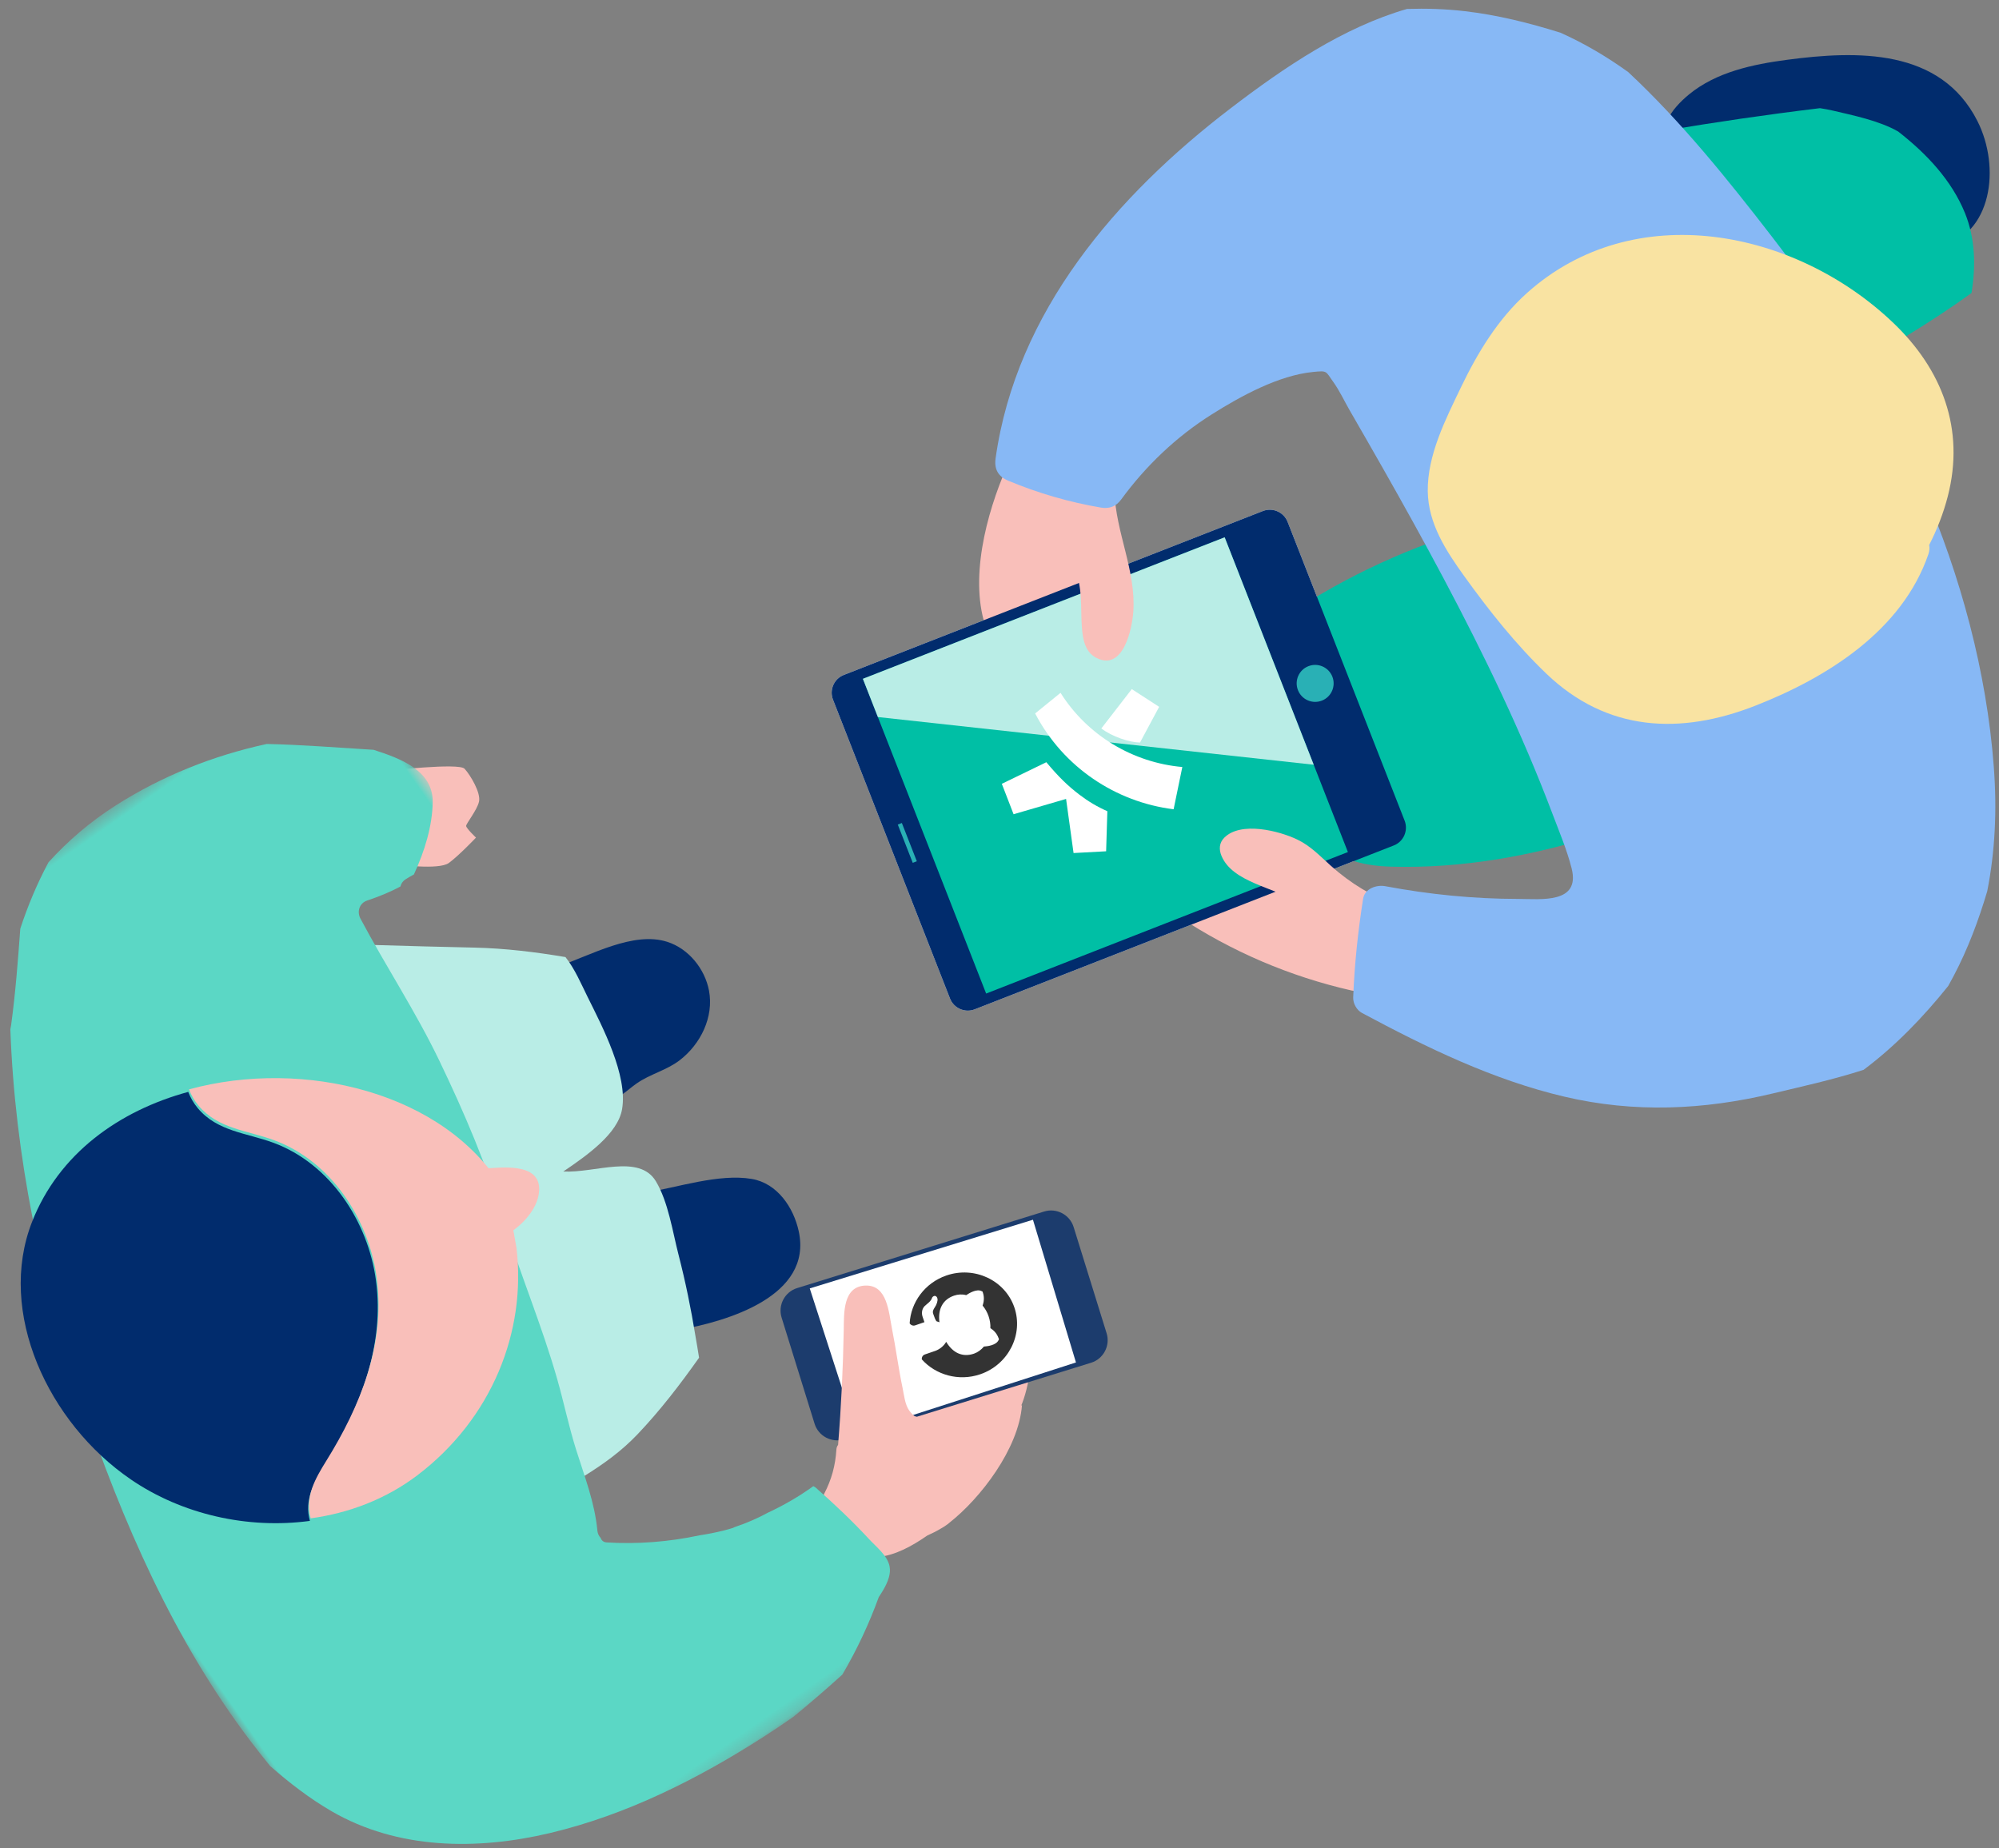 <svg width="159px" height="147px" viewBox="0 0 159 147" version="1.1" xmlns="http://www.w3.org/2000/svg" xmlns:xlink="http://www.w3.org/1999/xlink">
    <rect x="0" y="0" width="159" height="147" fill="#808080" stroke="none"/>
    <defs>
        <polygon id="path-1" points="0 0.455 55.344 0.455 55.344 90.773 0 90.773"></polygon>
    </defs>
    <g id="Career" stroke="none" stroke-width="1" fill="none" fill-rule="evenodd">
        <g id="Department" transform="translate(-1607, -322)">
            <g id="TOP" transform="translate(-7, -108)">
                <g id="ilu" transform="translate(288, 0)">
                    <g id="para" transform="translate(1411.784, 499.602) rotate(-35) translate(-1411.784, -499.602) translate(1318.284, 450.602)">
                        <path d="M66.31,72.504 C64.716,72.234 63.125,72.226 61.568,72.485 C60.362,72.686 58.326,73.038 57.669,74.138 C57.38,74.622 57.398,75.209 57.53,75.807 C57.521,75.825 57.512,75.842 57.506,75.861 C57.159,76.946 57.171,77.794 58.156,78.595 C58.352,78.755 58.564,78.809 58.762,78.792 C60.542,80.562 63.258,82.372 65.431,81.037 C67.091,80.018 68.459,78.294 69.629,76.806 C70.235,76.034 71.24,75.16 70.447,74.158 C69.615,73.105 67.516,72.709 66.31,72.504" id="Fill-1" fill="#F9BFBA"></path>
                        <path d="M51.276,72.705 L53.972,64.278 C54.288,63.298 55.346,62.753 56.326,63.067 L75.916,69.35 C76.897,69.665 77.442,70.724 77.128,71.706 L74.431,80.132 C74.116,81.113 73.058,81.659 72.077,81.344 L52.486,75.06 C51.507,74.746 50.962,73.687 51.276,72.705" id="Fill-3" fill="#1C3C6D"></path>
                        <polygon id="Fill-5" fill="#FFFFFF" points="57.136 63.665 53.582 75.235 71.102 80.634 74.811 69.374"></polygon>
                        <g id="GitHub-Filled" transform="translate(65.61, 73.085) rotate(106) translate(-65.61, -73.085) translate(61.458, 68.932)" fill="#333333" fill-rule="nonzero">
                            <path d="M4.153,0 C1.869,0 0,1.929 0,4.286 C0,6.108 1.107,7.662 2.647,8.287 C2.803,8.252 2.941,8.109 2.941,7.93 L2.941,7.144 L2.492,7.144 C2.163,7.144 1.886,6.983 1.748,6.733 C1.713,6.662 1.678,6.573 1.644,6.483 C1.575,6.287 1.488,6.073 1.315,5.948 C1.246,5.894 1.211,5.787 1.228,5.697 C1.263,5.608 1.35,5.537 1.505,5.555 C1.678,5.572 1.938,5.769 2.094,5.983 C2.232,6.162 2.336,6.269 2.543,6.269 L2.595,6.269 C2.751,6.269 3.132,6.269 3.201,6.198 C3.253,6.126 3.287,6.073 3.339,6.019 C2.301,5.805 1.713,5.18 1.713,4.233 C1.713,3.911 1.799,3.59 1.99,3.304 C1.921,3.036 1.765,2.34 2.094,2.036 L2.145,1.983 L2.215,1.983 C2.665,1.983 2.993,2.179 3.201,2.34 C3.806,2.108 4.499,2.108 5.104,2.34 C5.294,2.179 5.623,1.983 6.09,1.983 L6.16,1.983 L6.212,2.036 C6.54,2.358 6.385,3.036 6.315,3.304 C6.488,3.59 6.592,3.911 6.592,4.233 C6.592,5.18 6.004,5.805 4.983,6.019 C5.243,6.305 5.381,6.733 5.381,7.073 L5.381,7.948 C5.381,8.126 5.502,8.269 5.675,8.305 C7.198,7.662 8.305,6.108 8.305,4.286 C8.305,1.929 6.436,0 4.153,0 Z" id="Shape"></path>
                        </g>
                        <path d="M57.471,67.9 C55.669,70.378 53.798,72.795 51.843,75.153 C51.73,75.186 51.62,75.256 51.521,75.378 C50.732,76.37 49.838,77.115 48.711,77.702 C48.475,77.826 48.368,78.086 48.358,78.338 C48.294,79.906 47.666,83.328 49.322,84.275 C50.523,84.96 52.047,85.12 53.524,85.127 C53.915,85.204 54.312,85.264 54.719,85.293 C54.889,85.312 55.062,85.322 55.245,85.318 C55.259,85.318 55.274,85.316 55.288,85.316 C55.322,85.316 55.352,85.319 55.386,85.319 C55.44,85.319 55.49,85.312 55.538,85.302 C58.674,85.136 63.438,83.639 65.633,80.96 C64.652,80.48 63.546,80.262 62.556,79.795 C62.153,79.603 61.765,79.385 61.384,79.154 C60.156,78.798 59.056,78.198 58.286,76.994 C58.253,76.942 58.226,76.889 58.205,76.835 C58.187,76.822 58.168,76.811 58.151,76.799 C58.087,76.613 58.051,76.404 58.046,76.168 C58.036,75.577 58.421,74.903 58.645,74.38 C59.271,72.917 60.015,71.502 60.654,70.045 C61.182,68.842 62.363,66.972 60.891,66.019 C59.377,65.036 58.226,66.861 57.471,67.9" id="Fill-13" fill="#F9BFBA"></path>
                        <path d="M49.555,17.182 C49.555,17.182 52.034,19.504 53.031,19.482 C54.029,19.461 55.954,19.068 55.954,19.068 C55.954,19.068 55.741,18.016 55.845,17.859 C55.949,17.701 57.245,17.344 57.785,16.87 C58.326,16.393 58.442,14.728 58.352,14.062 C58.262,13.397 53.243,10.682 53.243,10.682 L49.555,17.182 Z" id="Fill-15" fill="#F9BFBA"></path>
                        <path d="M55.474,31.222 C54.684,30.991 54.225,31.987 54.674,32.464 L53.314,37.246 C52.936,38.573 52.249,40.117 52.204,41.506 C52.196,41.751 52.308,42.063 52.542,42.181 C53.447,42.637 54.196,42.417 55.194,42.414 C56.513,42.411 57.743,42.926 59.074,42.866 C61.163,42.772 63.271,41.623 64.155,39.67 C64.88,38.062 64.745,36.01 63.662,34.585 C61.942,32.319 58.014,31.967 55.474,31.222" id="Fill-17" fill="#012C6D"></path>
                        <path d="M50.788,49.925 C50.176,49.63 49.768,50.248 49.874,50.791 C49.834,50.879 49.813,50.985 49.815,51.106 C49.877,54.254 47.697,56.613 46.312,59.255 C46.064,59.729 46.232,60.172 46.709,60.394 C50.27,62.054 56.98,64.308 59.023,59.443 C59.777,57.647 59.815,55.334 58.353,53.889 C56.473,52.03 53.117,51.052 50.788,49.925" id="Fill-19" fill="#012C6D"></path>
                        <path d="M44.53,21.499 C43.946,21.061 43.33,20.66 42.721,20.247 C42.643,20.317 42.577,20.405 42.528,20.52 C39.187,28.408 35.707,36.253 32.575,44.227 C29.875,51.097 28.059,57.88 28.619,65.209 C32.203,65.38 35.604,66.051 39.263,65.312 C41.823,64.794 44.308,64.01 46.762,63.13 C47.031,62.6 47.272,62.059 47.516,61.552 C48.472,59.574 49.345,57.556 50.117,55.498 C50.787,53.71 51.865,51.571 51.997,49.67 C52.177,47.097 48.407,46.364 46.41,44.806 C48.735,44.841 51.692,44.828 53.084,43.426 C55.011,41.483 55.563,37.155 55.955,34.564 C56.122,33.459 56.41,32.118 56.334,30.933 C54.605,29.232 52.805,27.612 50.846,26.172 C48.735,24.622 46.628,23.068 44.53,21.499 Z" id="Fill-21" fill="#B9EDE6"></path>
                        <g id="Group-25" transform="translate(0, 0.057)">
                            <mask id="mask-2" fill="white">
                                <use xlink:href="#path-1"></use>
                            </mask>
                            <g id="Clip-24"></g>
                            <path d="M33.944,0.48 C31.497,0.375 29.18,0.612 26.974,1.115 C25.264,1.985 23.644,3.002 22.111,4.152 C20.482,6.149 18.849,8.142 17.097,10.035 C17.022,10.115 16.947,10.188 16.871,10.256 C11.409,18.689 7.385,28.066 4.561,37.691 C1.719,47.381 -0.363,57.577 0.053,67.721 C0.086,68.513 0.133,69.306 0.189,70.097 C0.67,72.075 1.276,74.012 2.13,75.857 C4.692,81.378 9.814,85.035 15.354,87.236 C21.177,89.547 27.465,90.468 33.697,90.716 C34.632,90.753 35.57,90.773 36.51,90.773 C38.222,90.647 39.935,90.469 41.644,90.254 C43.687,89.319 45.664,88.192 47.551,86.867 C47.761,86.787 47.975,86.698 48.185,86.6 C48.188,86.599 48.191,86.598 48.196,86.596 C48.828,86.299 49.41,85.915 49.656,85.361 C50.009,84.564 49.685,83.527 49.572,82.704 C49.301,80.739 48.909,78.8 48.44,76.875 C48.419,76.792 48.386,76.719 48.345,76.655 C46.969,76.675 45.585,76.559 44.21,76.316 C43.268,76.209 42.333,76.02 41.387,75.742 C41.33,75.724 41.275,75.716 41.221,75.713 C40.962,75.63 40.704,75.541 40.447,75.442 C39.847,75.211 39.261,74.951 38.69,74.667 C36.375,73.688 34.202,72.398 32.304,70.883 C32.109,70.727 32.073,70.507 32.13,70.317 C32.102,70.12 32.13,69.91 32.25,69.696 C33.366,67.737 33.886,65.57 34.562,63.437 C35.147,61.587 35.918,59.809 36.551,57.975 C37.995,53.8 38.915,49.479 40.271,45.28 C41.706,40.831 42.636,36.467 43.393,31.85 C44.094,27.58 44.204,23.298 44.732,19.013 C44.81,18.387 45.37,17.96 45.997,18.147 C46.911,18.417 47.853,18.638 48.804,18.747 C48.967,18.599 49.19,18.504 49.474,18.516 C49.734,18.526 49.981,18.55 50.227,18.58 C52.003,17.546 53.636,16.266 54.749,14.73 C56.235,12.679 54.63,10.395 53.288,8.62 C51.065,6.855 48.879,5.041 46.594,3.365 C42.586,1.684 38.303,0.666 33.944,0.48" id="Fill-23" fill="#5BD7C5" mask="url(#mask-2)"></path>
                        </g>
                        <path d="M41.367,40.991 C41.204,40.892 41.043,40.868 40.895,40.895 C40.556,40.768 40.145,40.865 40.023,41.315 C39.642,42.702 39.148,44.045 38.539,45.348 C38.327,45.803 38.778,46.193 39.164,46.263 C40.702,46.541 42.96,46.261 43.985,44.923 C45.337,43.158 42.566,41.725 41.367,40.991" id="Fill-26" fill="#F9BFBA"></path>
                        <path d="M17.606,52.973 C22.34,50.952 26.809,48.057 29.243,43.34 C31.404,39.154 31.584,33.678 28.835,29.708 C27.536,27.834 25.685,26.413 25.483,23.986 C25.442,23.475 25.488,22.979 25.605,22.507 C20.217,20.572 14.345,20.632 9.502,23.848 C3.073,28.119 1.375,37.673 4.187,45.139 C5.92,49.744 9.524,53.719 13.963,56.008 C14.531,54.363 16.06,53.633 17.606,52.973" id="Fill-28" fill="#012C6D"></path>
                        <path d="M23.037,57.939 C30.5,57.656 36.732,53.529 39.88,47.637 C40.585,46.168 41.224,44.683 41.689,43.124 C42.278,34.243 34.686,25.578 25.77,22.377 C25.654,22.848 25.607,23.345 25.648,23.854 C25.85,26.282 27.701,27.703 29,29.577 C31.749,33.547 31.569,39.022 29.408,43.21 C26.975,47.925 22.505,50.821 17.771,52.841 C16.225,53.501 14.696,54.231 14.128,55.876 C16.861,57.286 19.91,58.056 23.037,57.939" id="Fill-30" fill="#F9BFBA"></path>
                        <path d="M123.24,35.525 L117.232,60.333 C117.034,61.145 116.21,61.648 115.4,61.452 L80.616,53.01 C79.803,52.814 79.301,51.988 79.498,51.176 L85.507,26.37 C85.703,25.557 86.527,25.053 87.339,25.251 L122.123,33.691 C122.935,33.889 123.436,34.714 123.24,35.525" id="Fill-32" fill="#FFFFFF"></path>
                        <polygon id="Fill-34" fill="#174552" points="118.433 33.66 112.105 59.788 82.079 52.502 88.407 26.375"></polygon>
                        <polygon id="Fill-36" fill="#29B0B5" points="84.368 37.544 83.598 40.721 83.261 40.638 84.031 37.461"></polygon>
                        <path d="M118.011,45.876 C118.8,46.066 119.284,46.862 119.094,47.652 C118.902,48.441 118.107,48.927 117.318,48.735 C116.529,48.543 116.045,47.749 116.237,46.959 C116.427,46.17 117.222,45.684 118.011,45.876" id="Fill-38" fill="#29B0B5"></path>
                        <polygon id="Fill-40" fill="#71CEED" points="118.433 33.66 113.861 52.539 87.64 29.547 88.407 26.375"></polygon>
                        <path d="M104.862,34.147 C106.394,33.257 107.858,30.923 108.958,29.564 C110.143,28.1 112.186,25.905 112.503,23.959 C112.783,22.237 110.184,18.301 108.262,19.037 C108.015,18.949 107.723,18.966 107.41,19.157 C104.017,21.226 99.753,24.79 98.708,28.849 C98.099,31.212 102.535,35.497 104.862,34.147" id="Fill-42" fill="#F9BFBA"></path>
                        <path d="M130.945,70.195 C132.789,68.918 133.864,66.325 134.778,64.333 C135.932,61.82 136.762,59.167 137.301,56.456 C137.613,54.886 138.943,48.304 137.363,46.086 C137.402,45.621 137.193,45.145 136.618,44.939 C131.307,43.032 125.749,41.868 120.106,41.634 C117.943,41.544 115.218,41.189 113.621,42.981 C112.12,44.665 111.613,47.344 111.258,49.504 C110.863,51.913 110.668,54.496 110.754,56.939 C110.845,59.511 112.259,61.227 114.257,62.713 C118.751,66.054 123.982,68.48 129.313,70.128 C129.373,70.145 129.431,70.153 129.489,70.163 C129.884,70.454 130.435,70.548 130.945,70.195" id="Fill-44" fill="#00BFA5"></path>
                        <path d="M110.088,67.514 C110.614,65.844 109.588,64.097 108.873,62.655 C107.817,60.517 106.701,58.182 105.255,56.276 C103.949,54.555 101.306,54.689 99.34,54.526 C98.405,54.449 97.782,55.359 98.116,56.21 C99.973,60.941 102.625,65.22 106.037,68.986 C106.432,69.422 106.946,69.467 107.375,69.294 C108.587,69.393 109.695,68.756 110.088,67.514" id="Fill-46" fill="#F9BFBA"></path>
                        <path d="M123.24,35.525 L117.232,60.333 C117.034,61.145 116.21,61.648 115.4,61.452 L80.616,53.01 C79.803,52.814 79.301,51.988 79.498,51.176 L85.507,26.37 C85.703,25.557 86.527,25.053 87.339,25.251 L122.123,33.691 C122.935,33.889 123.436,34.714 123.24,35.525" id="Fill-48" fill="#012C6D"></path>
                        <polygon id="Fill-50" fill="#00BFA5" points="118.433 33.66 112.105 59.788 82.079 52.502 88.407 26.375"></polygon>
                        <polygon id="Fill-52" fill="#29B0B5" points="84.368 37.544 83.598 40.721 83.261 40.638 84.031 37.461"></polygon>
                        <path d="M118.011,45.876 C118.8,46.066 119.284,46.862 119.094,47.652 C118.902,48.441 118.107,48.927 117.318,48.735 C116.529,48.543 116.045,47.749 116.237,46.959 C116.427,46.17 117.222,45.684 118.011,45.876" id="Fill-54" fill="#29B0B5"></path>
                        <polygon id="Fill-56" fill="#B9EDE6" points="118.433 33.66 113.861 52.539 87.64 29.547 88.407 26.375"></polygon>
                        <path d="M109.084,34.343 C111.155,31.779 111.556,28.367 113.342,25.647 C113.924,24.76 113.182,23.819 112.384,23.742 C112.415,23.632 112.45,23.523 112.48,23.412 C112.797,22.254 111.608,21.332 110.597,22.059 C108.159,23.812 107.73,25.96 107.243,28.74 C106.947,30.43 105.865,31.593 105.02,33.018 C104.548,33.818 104.095,34.758 104.574,35.66 C105.706,37.792 108.246,35.38 109.084,34.343" id="Fill-58" fill="#F9BFBA"></path>
                        <path d="M111.764,67.521 C112.629,67.604 113.543,66.49 112.87,65.527 C111.667,63.808 110.856,61.969 110.374,59.927 C110.106,58.789 109.962,57.701 109.378,56.664 C108.589,55.259 106.536,52.884 104.704,53.212 C104.131,53.314 103.812,53.733 103.694,54.27 C103.197,56.533 105.765,58.776 106.501,60.754 C107.456,63.318 107.853,65.889 109.705,68.015 C110.42,68.836 111.54,68.369 111.764,67.521" id="Fill-60" fill="#F9BFBA"></path>
                        <path d="M186.469,40.884 C187.391,34.46 181.863,30.803 176.852,28.203 C174.421,26.94 171.689,25.771 168.883,25.991 C167.166,26.124 164.813,26.769 165.337,28.945 C165.616,30.107 166.608,31.206 167.256,32.185 C168.24,33.666 169.263,35.119 170.271,36.582 C172.56,39.904 174.733,43.268 176.337,46.981 C176.706,47.838 177.647,47.817 178.203,47.356 C182.254,48.979 185.888,44.942 186.469,40.884" id="Fill-62" fill="#012C6D"></path>
                        <path d="M181.463,46.297 C182.081,43.571 181.678,40.709 180.828,37.95 C180.097,36.385 178.586,34.792 177.537,33.619 C177.302,33.354 177.052,33.104 176.796,32.859 C175.833,32.345 174.864,31.834 173.892,31.331 C170.268,29.452 166.584,27.656 162.851,25.929 C162.434,25.736 161.991,25.81 161.632,26.012 C161.009,26.091 160.412,26.534 160.538,27.211 C161.782,33.879 159.354,40.879 159.762,47.649 C159.97,51.102 162.674,50.88 166.036,51.178 C170.028,51.533 174.15,51.882 178.24,51.815 C179.779,50.238 180.987,48.4 181.463,46.297" id="Fill-64" fill="#00BFA5"></path>
                        <path d="M135.772,97.503 C138.922,97.404 142.046,96.794 145.106,95.902 C145.379,95.77 145.652,95.633 145.925,95.493 C148.086,94.382 150.075,93.015 151.967,91.513 C154.292,89.284 156.312,86.68 158.083,83.692 C161.947,77.181 164.627,69.752 166.154,62.347 C167.731,54.704 168.173,46.874 167.808,39.088 C167.536,33.288 167.154,27.434 165.95,21.757 C165.251,19.757 164.388,17.875 163.34,16.114 C161.745,14.044 160.03,12.068 158.083,10.339 C156.923,9.307 155.696,8.391 154.418,7.555 C149.421,5.846 143.782,5.756 138.403,5.981 C126.987,6.457 115.152,9.437 107.106,18.07 C106.522,18.697 106.448,19.363 106.915,20.098 C108.298,22.282 109.889,24.257 111.724,26.075 C112.221,26.565 112.766,26.695 113.423,26.472 C116.561,25.405 119.874,24.899 123.19,25.062 C125.91,25.195 129.326,25.562 131.741,26.922 C132.754,27.492 132.585,27.426 132.598,28.495 C132.609,29.339 132.444,30.268 132.37,31.109 C132.218,32.853 132.061,34.597 131.897,36.339 C131.58,39.68 131.232,43.018 130.821,46.349 C129.981,53.154 128.88,59.947 127.186,66.597 C126.808,68.078 126.481,69.629 125.938,71.058 C124.894,73.793 122.526,71.638 121.053,70.604 C118.149,68.566 115.466,66.258 112.987,63.722 C112.491,63.214 111.538,62.93 110.961,63.528 C109.135,65.422 107.42,67.397 105.825,69.49 C105.531,69.874 105.462,70.48 105.683,70.915 C108.304,76.1 111.173,81.266 115.066,85.618 C118.859,89.859 123.499,92.813 128.767,94.896 C130.961,95.762 133.336,96.756 135.772,97.503" id="Fill-66" fill="#87B8F5"></path>
                        <path d="M163.529,66.855 C163.753,66.692 163.894,66.501 163.981,66.304 C165.209,65.652 166.368,64.88 167.422,63.977 C171.609,60.39 172.843,55.477 171.776,50.17 C169.661,39.644 160.645,30.144 149.238,31.539 C146.203,31.909 143.341,33.168 140.699,34.652 C138.238,36.036 135.385,37.545 133.762,39.933 C132.318,42.061 132.241,44.644 132.271,47.127 C132.314,50.49 132.518,53.926 133.174,57.228 C134.47,63.757 139.082,67.335 145.35,68.846 C151.332,70.287 158.331,70.644 163.529,66.855" id="Fill-68" fill="#F9E3A2"></path>
                        <path d="M103.554,43.169 C102.864,42.666 102.011,41.52 101.678,40.486 L105.457,39.312 L106.431,41.715 L103.554,43.169 Z" id="Fill-70" fill="#FFFFFF"></path>
                        <path d="M105.196,46.693 L102.701,49.049 C99.263,45.946 97.422,41.28 98.05,36.489 L100.645,36.304 C100.45,40.333 102.191,44.167 105.196,46.693" id="Fill-72" fill="#FFFFFF"></path>
                        <path d="M96.166,43.469 L92.047,42.071 L92.669,39.553 L96.553,40.176 C96.691,41.744 96.876,42.692 97.233,43.813 C97.496,44.641 97.849,45.422 98.295,46.153 L96.387,48.707 L94.185,47.336 L96.166,43.469 Z" id="Fill-74" fill="#FFFFFF"></path>
                    </g>
                </g>
            </g>
        </g>
    </g>
</svg>